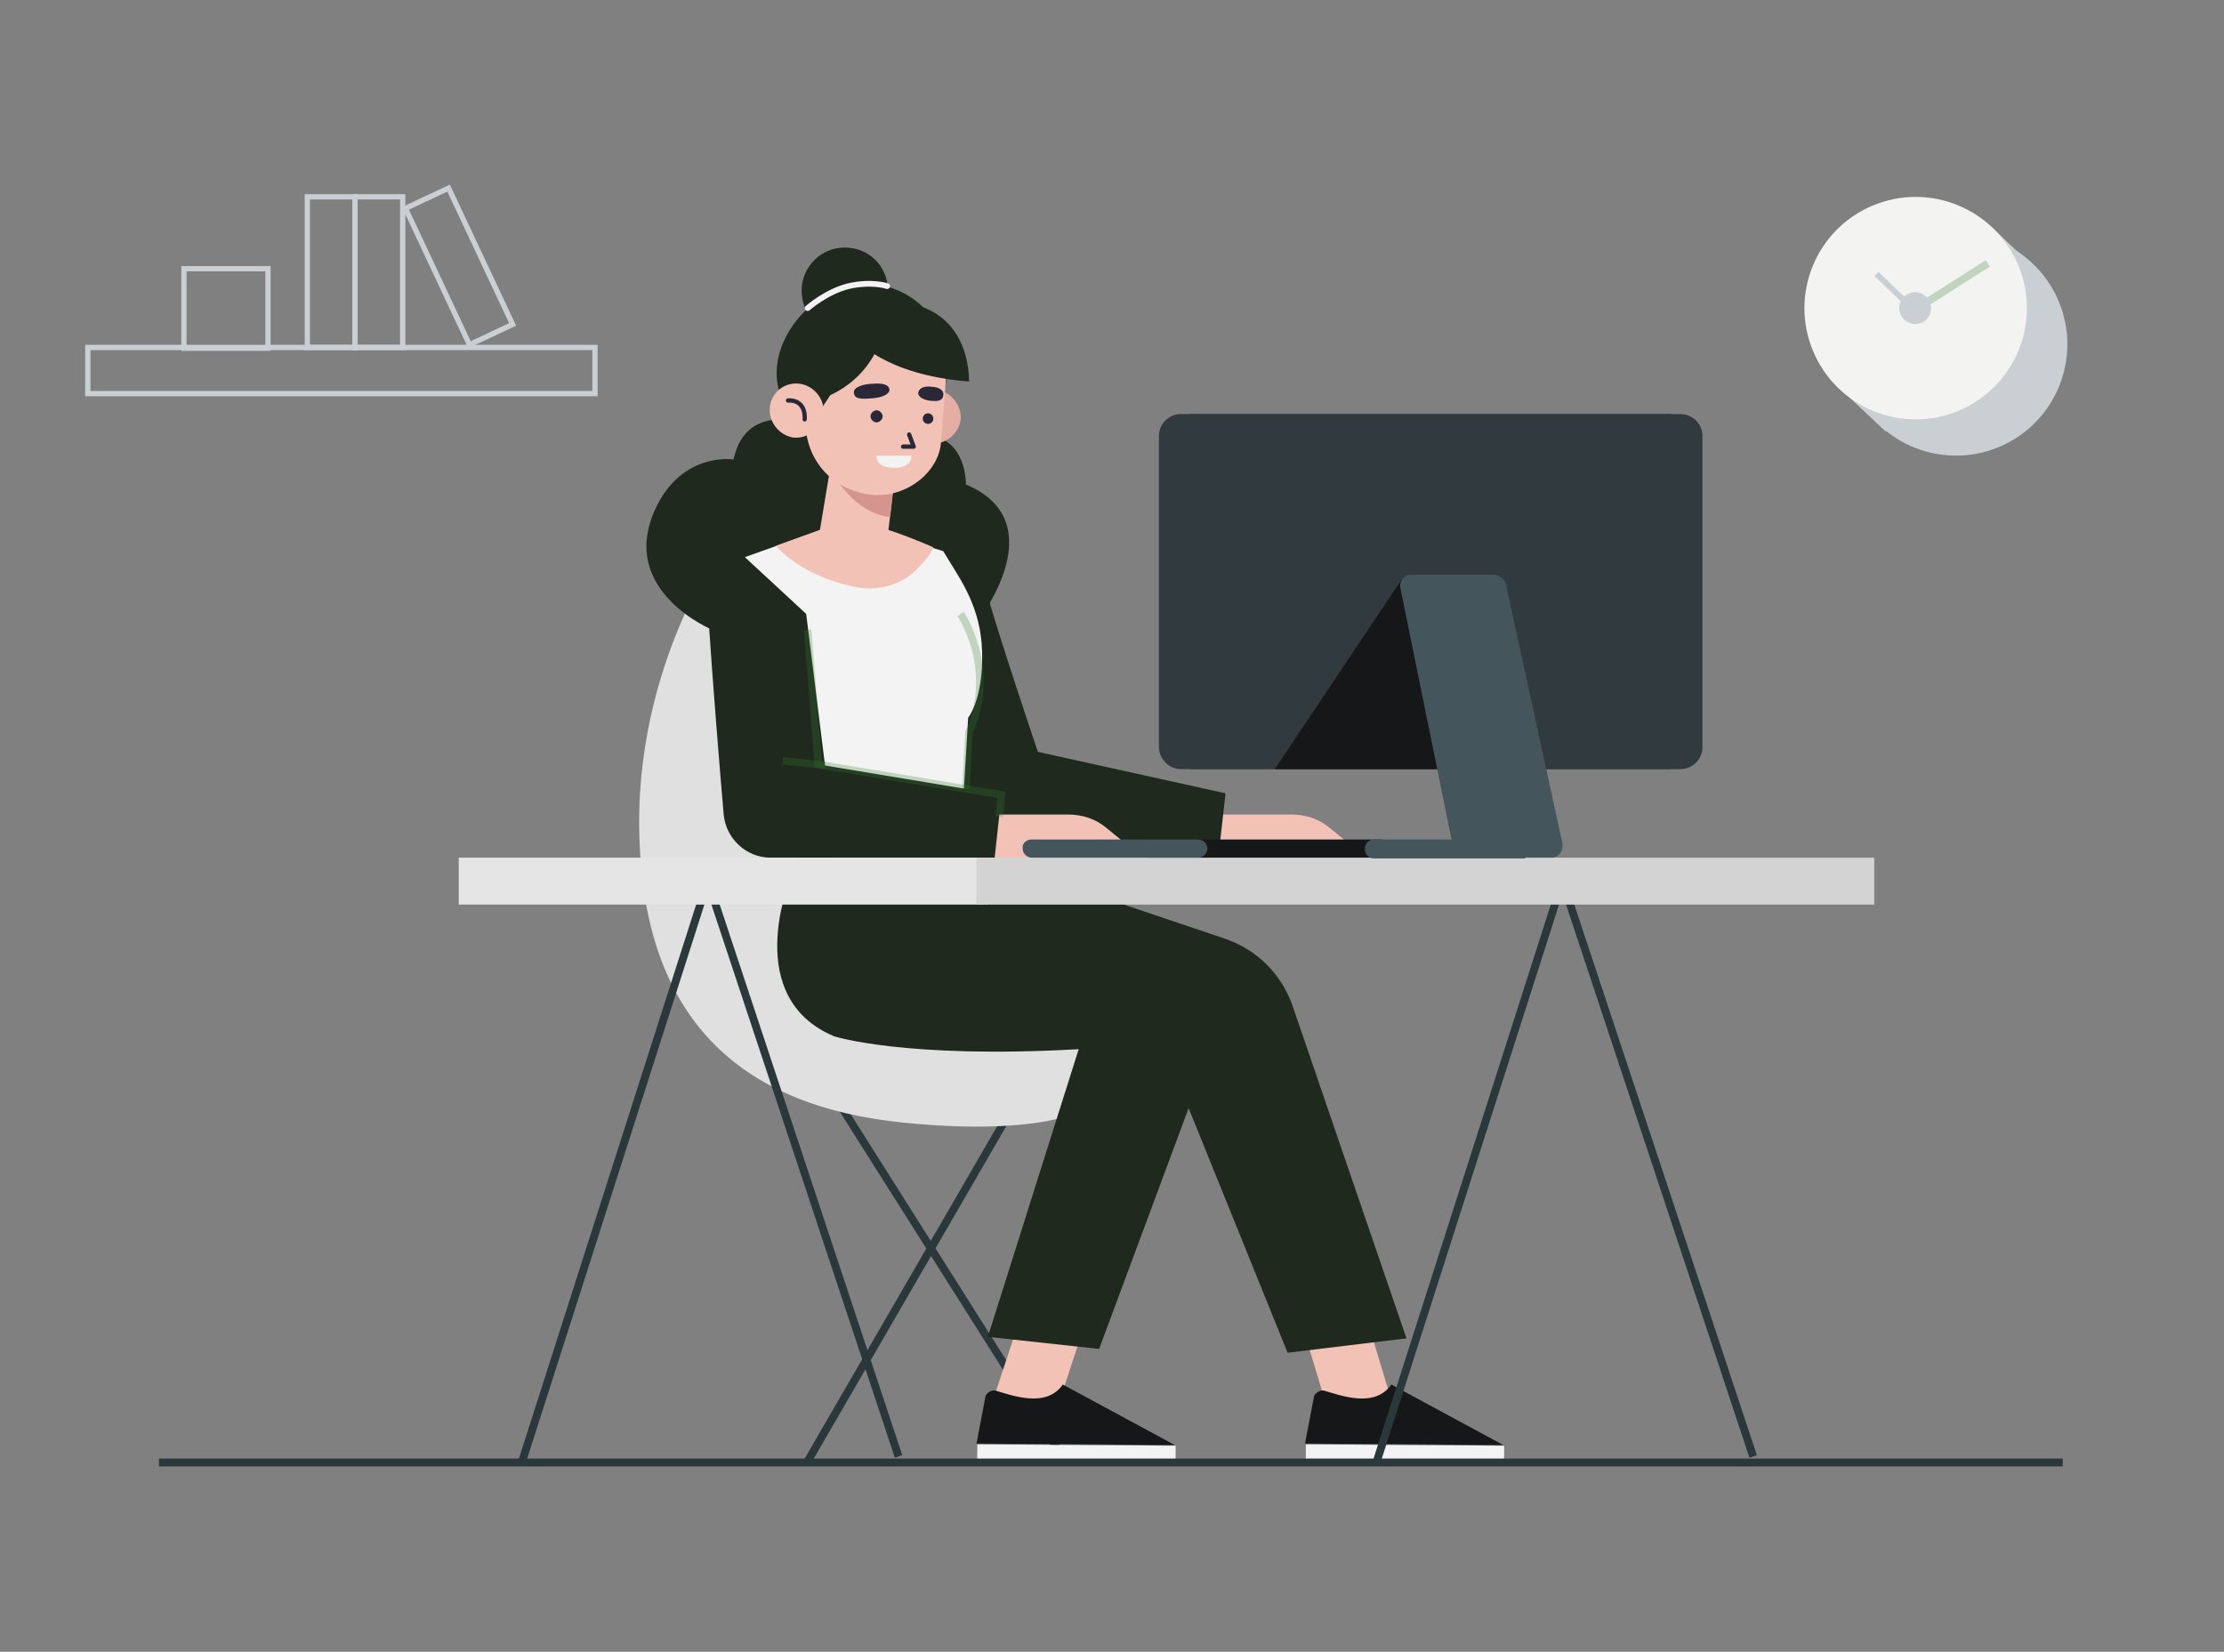 <?xml version="1.0" encoding="utf-8"?>
<!-- Generator: Adobe Illustrator 23.0.0, SVG Export Plug-In . SVG Version: 6.00 Build 0)  -->
<svg version="1.1" xmlns="http://www.w3.org/2000/svg" xmlns:xlink="http://www.w3.org/1999/xlink" x="0px" y="0px"
	 viewBox="0 0 293.8 218.2" style="enable-background:new 0 0 293.8 218.2;" xml:space="preserve">
<rect x="0" y="0" width="293.8" height="218.2" fill="#808080" stroke="none"/>
<style type="text/css">
	.st0{opacity:0.9;}
	.st1{fill:none;stroke:#D1D7DB;stroke-width:0.698;stroke-miterlimit:10;}
	.st2{fill:#D1D7DB;}
	.st3{fill:#FFFFFD;}
	.st4{opacity:0.26;fill:none;stroke:#2C7C23;stroke-miterlimit:10;enable-background:new    ;}
	.st5{fill:none;stroke:#D1D7DB;stroke-width:0.756;stroke-miterlimit:10;}
	.st6{fill:none;stroke:#213033;stroke-width:1.038;stroke-miterlimit:10;}
	.st7{fill:#EAEAEA;}
	.st8{fill:#141F13;}
	.st9{fill:#FFC9BD;}
	.st10{fill:#090B0C;}
	.st11{fill:#FFFFFF;}
	.st12{fill:#EFB2A8;}
	.st13{fill:#DD9790;}
	.st14{fill:none;stroke:#201D2F;stroke-width:0.568;stroke-linecap:round;stroke-linejoin:round;stroke-miterlimit:10;}
	.st15{fill:#201D2F;}
	.st16{fill:none;stroke:#FFFFFF;stroke-width:0.757;stroke-linecap:round;stroke-linejoin:round;stroke-miterlimit:10;}
	.st17{fill:#EFEFEF;enable-background:new    ;}
	.st18{fill:#DBDBDB;enable-background:new    ;}
	.st19{fill:#3D5056;}
	.st20{fill:#273237;}
	.st21{opacity:0.8;}
	.st22{fill:#F5F5F5;}
	.st23{opacity:0.3;fill:#FFFFFF;enable-background:new    ;}
	.st24{opacity:0.6;}
	.st25{opacity:0.6;fill:#FFFFFF;enable-background:new    ;}
	.st26{opacity:0.4;enable-background:new    ;}
	.st27{fill:#E4897B;}
	.st28{opacity:0.2;enable-background:new    ;}
	.st29{fill:#DE5753;}
	.st30{opacity:0.1;enable-background:new    ;}
	.st31{opacity:0.5;fill:#FFFFFF;enable-background:new    ;}
	.st32{opacity:0.4;fill:#FFFFFF;enable-background:new    ;}
	.st33{opacity:0.2;fill:#FFFFFF;enable-background:new    ;}
	.st34{opacity:0.7;fill:#FFFFFF;enable-background:new    ;}
	.st35{opacity:0.1;fill:#FFFFFF;enable-background:new    ;}
	.st36{fill:#EEC1BB;}
	.st37{fill:#D4827D;}
	.st38{opacity:0.3;enable-background:new    ;}
</style>
<g id="BACKGROUND">
</g>
<g id="OBJECTS">
	<g class="st0">
		<g>
			<rect x="11.6" y="45.9" class="st1" width="67" height="6.1"/>
		</g>
		<rect x="24.3" y="35.5" class="st1" width="11.1" height="10.5"/>
		<rect x="40.6" y="26" class="st1" width="6.3" height="19.9"/>
		<rect x="46.9" y="26" class="st1" width="6.3" height="19.9"/>
		
			<rect x="57.5" y="25.3" transform="matrix(0.905 -0.425 0.425 0.905 -9.229 29.067)" class="st1" width="6.3" height="19.9"/>
		<g>
			<polygon class="st2" points="269.1,35.7 262.9,29.8 242.4,50.7 249.1,57 			"/>
			
				<ellipse transform="matrix(0.264 -0.965 0.965 0.264 146.202 282.702)" class="st2" cx="258.3" cy="45.6" rx="14.7" ry="14.7"/>
			
				<ellipse transform="matrix(0.922 -0.386 0.386 0.922 3.908 100.917)" class="st3" cx="253.2" cy="40.7" rx="14.7" ry="14.7"/>
		</g>
		<g>
			<line class="st4" x1="262.6" y1="34.8" x2="253.3" y2="40.7"/>
			<path class="st2" d="M255.1,40.7c0,1.2-0.9,2.1-2.1,2.1c-1.1,0-2.1-0.9-2.1-2.1c0-1.1,0.9-2.1,2.1-2.1
				C254.2,38.6,255.1,39.6,255.1,40.7z"/>
			<line class="st5" x1="247.9" y1="36.2" x2="252.6" y2="40.7"/>
		</g>
		<g>
			<line class="st6" x1="108.1" y1="141.4" x2="140.8" y2="193.1"/>
			<line class="st6" x1="136.6" y1="141.4" x2="106.6" y2="193.2"/>
		</g>
		<path class="st7" d="M145.2,145.6c0,0-5.2,4.8-25.9,2.7c-20.7-2.1-33.8-12.8-34.8-36.8c-1.1-24,11.9-40.9,11.9-40.9l49.9,52.3
			L145.2,145.6z"/>
		<g>
			<path class="st8" d="M107.9,56.4c0,0-9.2-4.1-11,4.3c0,0-6.9-1.1-10.4,6.7c-4.8,10.7,7.6,15.8,7.6,15.8l35.3-1.5
				c0,0,9.9-12.8-1.8-17.7c0,0,0.2-7.9-7.6-6.3L107.9,56.4z"/>
			<g>
				<g>
					<g>
						<g>
							<polygon class="st9" points="184,185.6 175.2,185.6 171,171.6 179.2,169.7 							"/>
						</g>
						<g>
							<path class="st10" d="M174.9,183.7c2.1,0.6,6.7,2.4,8.9-0.8l14.8,8l-26.2-0.2l1.2-6.3C173.8,184,174.4,183.6,174.9,183.7z"/>
							
								<rect x="172.5" y="190.9" transform="matrix(1 6.571562e-03 -6.571562e-03 1 1.266 -1.215)" class="st11" width="26.2" height="2.3"/>
						</g>
					</g>
					<path class="st8" d="M145.2,118.4l16.6,5.6c4.4,1.5,7.7,4.9,9.1,9.3l14.9,43.5l-15.7,1.9l-17.2-42.5L145.2,118.4z"/>
				</g>
				<g>
					<g>
						<g>
							<polygon class="st9" points="139.8,185.6 131,185.5 135.6,171.6 144.4,171.6 							"/>
						</g>
						<g>
							<path class="st10" d="M131.5,183.7c2.1,0.6,6.7,2.4,8.9-0.8l14.8,8l-26.2-0.2l1.2-6.3C130.4,184,130.9,183.6,131.5,183.7z"/>
							
								<rect x="129.1" y="190.9" transform="matrix(1 6.571566e-03 -6.571566e-03 1 1.265 -0.93)" class="st11" width="26.2" height="2.3"/>
						</g>
					</g>
					<path class="st8" d="M104.3,116.4c0,0-6.3,15.4,5.9,20.5c0,0,9.3,3,32.3,1.7l-12,38l14.7,1.6l15.2-40.9
						c1.8-4.9-0.2-10.4-4.7-13l-13.8-7.9H104.3z"/>
				</g>
			</g>
			<g>
				<g>
					<path class="st8" d="M124.7,72.7c0,0,4,0,5.8,6.1c1.7,6,6.6,20.5,6.6,20.5l-11.9,9.1l-1.8-17.8L124.7,72.7z"/>
					<g>
						<path class="st9" d="M160.4,107.6h10.2c1.9,0,3.7,0.6,5.1,1.8l3.3,2.7l-1.7,1.2h-18L160.4,107.6z"/>
						<polygon class="st8" points="137,99.3 161.9,104.8 161.1,111.9 128.1,111.9 127.4,100.5 						"/>
					</g>
				</g>
				<g>
					<path class="st11" d="M109.9,69.5l-11.5,4.1l5.1,39.7h23.3l1.1-18.5c0,0,1.5-1.8,1.8-6.4c0.3-4.8-0.7-8.4-3.2-12.5l-1.9-3.1
						l-8.9-2.7L109.9,69.5z"/>
					<path class="st4" d="M126.9,81.1c0,0,4.9,7.2,1.1,15.7l-0.4,7.4"/>
				</g>
				<g>
					<path class="st8" d="M98.4,73.6c0,0-5.2,0.4-4.7,9.6c0.4,6.1,1.3,17.5,1.9,24.4c0.3,3.2,3,5.7,6.2,5.7h8.7l-4-32.2L98.4,73.6z"
						/>
					<g>
						<path class="st9" d="M130.9,107.6h10.2c1.9,0,3.7,0.6,5.1,1.8l3.3,2.7l-1.7,1.2h-18L130.9,107.6z"/>
						<polygon class="st8" points="105.2,100.5 132.3,105 131.4,113.3 105.2,113.3 						"/>
					</g>
					<polyline class="st4" points="106.7,83.2 108.1,101 132.3,105 132,107.9 					"/>
					<line class="st4" x1="109" y1="101.1" x2="103.4" y2="100.5"/>
				</g>
			</g>
			<g>
				<g>
					<g>
						<path class="st12" d="M119.8,54.6c-0.2,1.9,1.2,3.7,3.1,4c1.9,0.2,3.7-1.2,4-3.1c0.2-1.9-1.2-3.7-3.1-4
							C121.8,51.2,120.1,52.6,119.8,54.6z"/>
					</g>
					<path class="st8" d="M117.3,38.4c0,3.1-2.5,5.7-5.7,5.7s-5.7-2.5-5.7-5.7c0-3.1,2.5-5.7,5.7-5.7S117.3,35.2,117.3,38.4z"/>
					<path class="st8" d="M125.2,48.3c0,6-4.8,10.8-10.8,10.8c-6,0-11.8-3.8-11.8-9.8s5.9-11.8,11.8-11.8
						C120.3,37.5,125.2,42.3,125.2,48.3z"/>
					<path class="st9" d="M118,64.6l-0.9,7.7c-0.3,2.7-2.1,4-4.8,3.6l0,0c-2.3-0.3-4.3-1.7-4.3-4l2-12L118,64.6z"/>
					<path class="st13" d="M117.6,68.3c-5.4-0.5-8.3-7.1-8.3-7.1l8.8,2.6L117.6,68.3z"/>
					<path class="st9" d="M115.5,65.4L115.5,65.4c4.6,0.2,8.5-3.2,8.8-6.9l0.7-8.8c0.4-4.7-3-8.8-7.6-9.4l0,0
						c-4.8-0.6-9.9,2.7-10.5,7.5l-0.5,7.1C106.1,60.4,109.7,64.9,115.5,65.4z"/>
					<g>
						<polyline class="st14" points="120.1,57.4 120.7,59 119.3,59 						"/>
						<path class="st15" d="M115.3,50.7c0,0,2.3-0.3,2.2,0.9c0,0-0.1,0.8-2.1,1c-2,0.2-2.5,0-2.6-0.7
							C112.7,51.1,114.2,50.7,115.3,50.7z"/>
						<path class="st15" d="M123.1,51.1c0,0-1.6-0.3-1.8,0.8c0,0-0.1,0.7,1.3,1c1.4,0.2,1.9,0,2-0.6
							C124.8,51.5,123.9,51.1,123.1,51.1z"/>
						<path class="st15" d="M116.6,55c0,0.4-0.4,0.8-0.8,0.8c-0.4,0-0.8-0.4-0.8-0.8c0-0.4,0.4-0.8,0.8-0.8
							C116.2,54.2,116.6,54.6,116.6,55z"/>
						<circle class="st15" cx="122.6" cy="55.3" r="0.7"/>
						<path class="st3" d="M115.8,60.2h4.6c0,0,0.2,1.6-2.3,1.6C115.6,61.8,115.8,60.2,115.8,60.2z"/>
					</g>
					<path class="st8" d="M108.1,52.8c0,0,6.5-1.6,8.5-8.7l-0.8-4.3c0,0-11.7-1.1-9.4,11.1L108.1,52.8z"/>
					<path class="st8" d="M113,44.7c0,0,3.6,4.8,15,5.7c0,0,0.6-11.6-12.4-10.5L113,44.7z"/>
					<path class="st16" d="M106.7,40.7c0,0,2.5-2.2,5.4-2.9c3.1-0.7,5.1,0,5.1,0"/>
					<polygon class="st8" points="110.2,51.4 107.4,55.7 106.7,49 					"/>
					<g>
						<path class="st9" d="M101.7,53.8c-0.2,1.9,1.2,3.7,3.1,4c1.9,0.2,3.7-1.2,4-3.1c0.2-1.9-1.2-3.7-3.1-4
							C103.7,50.4,101.9,51.8,101.7,53.8z"/>
						<path class="st14" d="M106.3,55.4c0,0,0.3-2.6-2.2-2.5"/>
					</g>
				</g>
				<path class="st9" d="M102.5,72.1c0,0,3.1,3.9,10.3,5.4c3.1,0.7,6.5-0.2,8.6-2.6c0.9-0.9,1.7-1.9,1.9-2.6c0,0-6.4-2.8-8.2-2.8
					l-6.8,0.5L102.5,72.1z"/>
			</g>
		</g>
		<g>
			<polyline class="st6" points="181.8,193.3 206.4,116.4 231.6,192.4 			"/>
			<polyline class="st6" points="68.9,193.3 93.5,116.4 118.7,192.4 			"/>
		</g>
		<rect x="60.6" y="113.3" class="st17" width="69.9" height="6.2"/>
		<rect x="129" y="113.3" class="st18" width="118.6" height="6.2"/>
		<g>
			<path class="st10" d="M151.9,110.9h30.5c0.7,0,1.2,0.6,1.2,1.2l0,0c0,0.7-0.6,1.2-1.2,1.2h-30.5c-0.7,0-1.2-0.6-1.2-1.2l0,0
				C150.7,111.4,151.3,110.9,151.9,110.9z"/>
			<path class="st19" d="M136.3,110.9h22c0.7,0,1.2,0.6,1.2,1.2l0,0c0,0.7-0.6,1.2-1.2,1.2h-22c-0.7,0-1.2-0.6-1.2-1.2l0,0
				C135,111.4,135.6,110.9,136.3,110.9z"/>
		</g>
		<g>
			<path class="st20" d="M156,101.6h64.4c1.6,0,2.9-1.3,2.9-2.9V57.6c0-1.6-1.3-2.9-2.9-2.9H156c-1.6,0-2.9,1.3-2.9,2.9v41.2
				C153.2,100.3,154.4,101.6,156,101.6z"/>
			<path class="st20" d="M157.6,101.6H222c1.6,0,2.9-1.3,2.9-2.9V57.6c0-1.6-1.3-2.9-2.9-2.9h-64.4c-1.6,0-2.9,1.3-2.9,2.9v41.2
				C154.7,100.3,156,101.6,157.6,101.6z"/>
		</g>
		<g>
			<polygon class="st10" points="185.2,76.5 168.4,101.6 192.6,101.6 			"/>
			<g>
				<path class="st19" d="M197.3,75.9h-10.8c-1,0-1.7,0.9-1.5,1.8l7,34.4c0.1,0.7,0.8,1.2,1.5,1.2h11.4c1,0,1.7-0.9,1.5-1.9
					l-7.5-34.4C198.6,76.4,198,75.9,197.3,75.9z"/>
				<path class="st19" d="M181.5,110.9h20v2.5h-20c-0.7,0-1.2-0.6-1.2-1.2l0,0C180.3,111.4,180.8,110.9,181.5,110.9z"/>
			</g>
		</g>
		<line class="st6" x1="272.5" y1="193.2" x2="21" y2="193.2"/>
	</g>
</g>
<g id="DESIGNED_BY_FREEPIK">
</g>
</svg>
